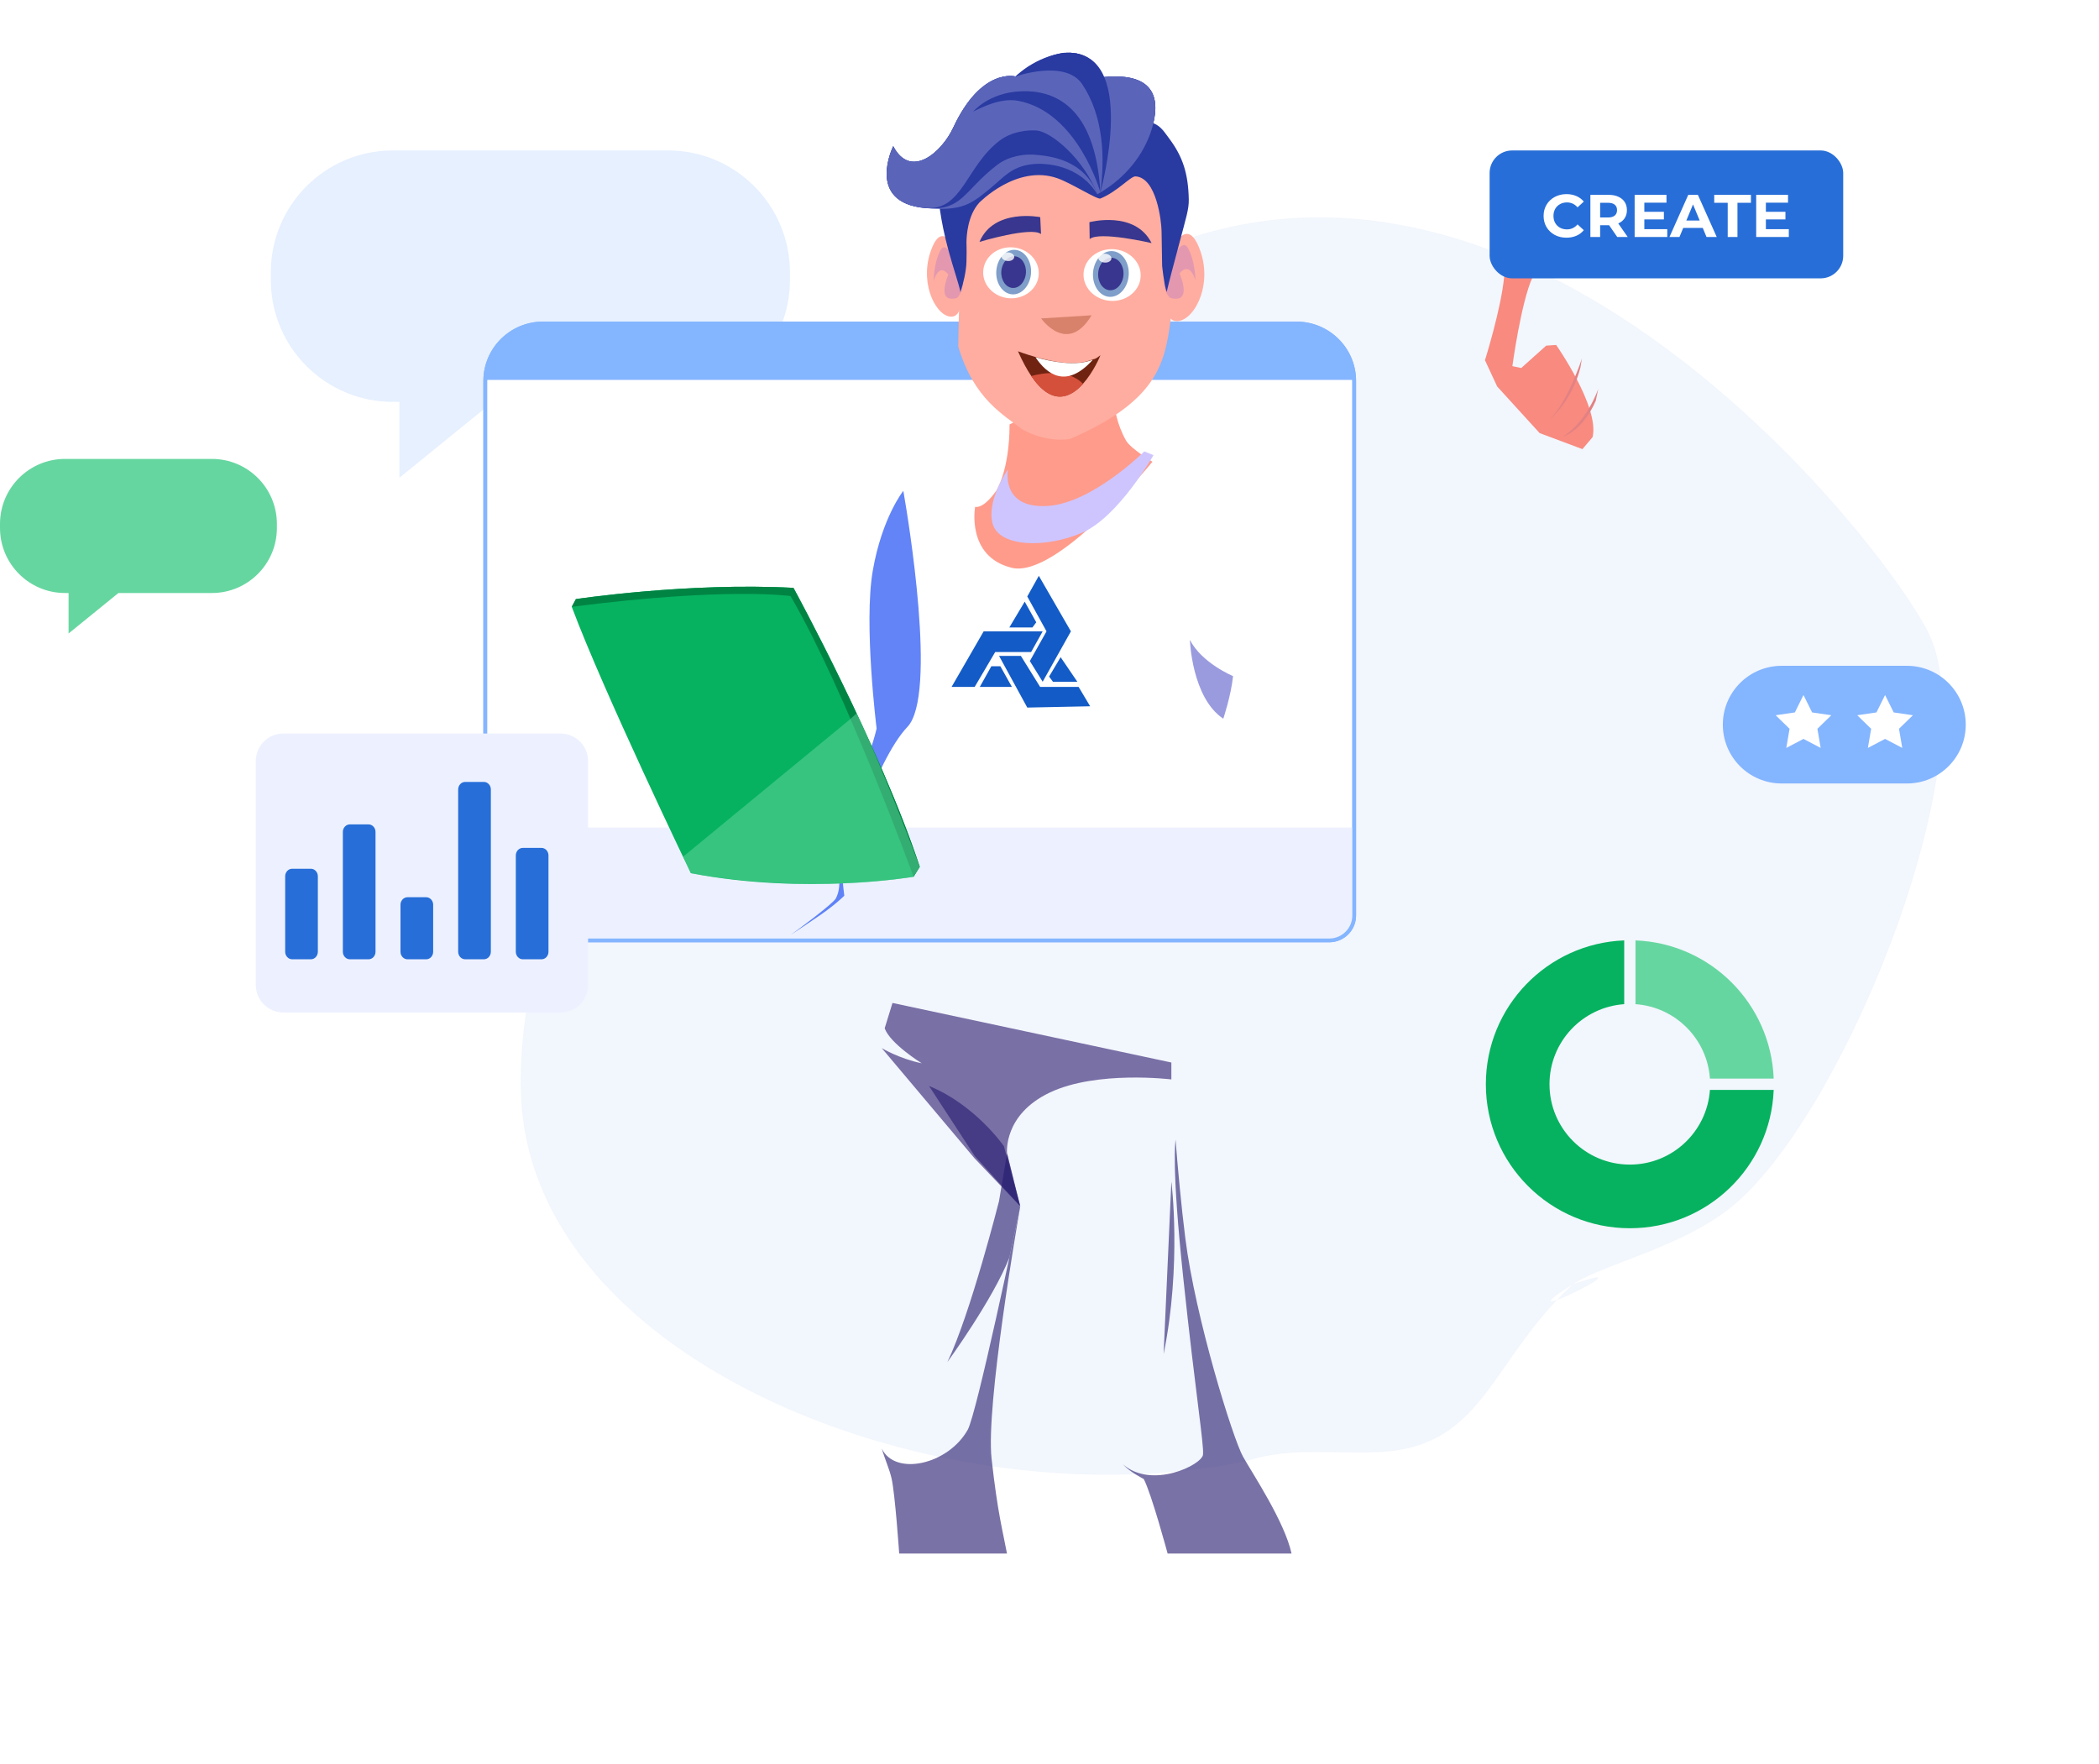 <svg width="558" height="469" viewBox="0 0 558 469" fill="none" xmlns="http://www.w3.org/2000/svg">
<path d="M177.586 40H104.414C86.51 40 72 54.509 72 72.412V74.418C72 92.32 86.51 106.829 104.414 106.829H106.177V127L131.017 106.829H177.586C195.489 106.829 210 92.32 210 74.418V72.412C209.981 54.509 195.471 40 177.586 40Z" fill="#E6F0FF"/>
<path opacity="0.06" d="M283.05 80.055C205.773 133.666 135.972 219.256 138.5 290.997C141.028 362.738 251 404.997 331 388.497C343.208 384.488 354.396 386.707 367 385.997C394.563 384.489 396 361.997 418.053 341.457C441.03 333.394 397.156 354.798 418.053 341.457C427.128 335.592 447.826 331.565 461.394 319.938C491.401 294.224 529.396 198.701 512.108 167.098C494.82 135.495 388.868 6.645 283.05 80.055Z" fill="#276ED8"/>
<path d="M360 101.277V243.383C360 247.037 357.026 249.997 353.355 249.997H135.645C131.974 249.997 129 247.037 129 243.383V101.277C129 92.846 135.871 85.997 144.351 85.997H344.649C353.129 85.997 360 92.846 360 101.277Z" fill="white" stroke="#84B5FF" stroke-miterlimit="10"/>
<path d="M360 100.393V100.997H129V100.393C129 92.45 135.871 85.997 144.351 85.997H344.649C353.129 85.997 360 92.45 360 100.393Z" fill="#84B5FF"/>
<path d="M360 219.997V243.515C360 247.097 357.026 249.997 353.355 249.997H135.645C131.974 249.997 129 247.097 129 243.515V219.997H360Z" fill="#EDF1FF"/>
<path d="M360 101.277V243.383C360 247.037 357.026 249.997 353.355 249.997H135.645C131.974 249.997 129 247.037 129 243.383V101.277C129 92.846 135.871 85.997 144.351 85.997H344.649C353.129 85.997 360 92.846 360 101.277Z" stroke="#84B5FF" stroke-miterlimit="10"/>
<path d="M454.57 289.737C453.8 300.837 444.57 309.597 433.28 309.597C421.48 309.597 411.92 300.037 411.92 288.237C411.92 276.947 420.69 267.727 431.78 266.947V249.997C411.34 250.787 395 267.597 395 288.237C395 309.377 412.14 326.517 433.28 326.517C453.92 326.517 470.73 310.187 471.52 289.737H454.57Z" fill="#06B25F"/>
<path d="M434.779 249.997V266.947C445.379 267.687 453.829 276.137 454.569 286.737H471.519C470.749 266.787 454.719 250.767 434.779 249.997Z" fill="#66D6A0"/>
<g filter="url(#filter0_d_217_7554)">
<path d="M149.03 269.157H75.3C71.27 269.157 68 265.887 68 261.857V202.297C68 198.267 71.27 194.997 75.3 194.997H149.03C153.06 194.997 156.33 198.267 156.33 202.297V261.857C156.33 265.887 153.06 269.157 149.03 269.157Z" fill="#EDF1FF"/>
</g>
<path d="M82.642 255.017H77.667C76.646 255.017 75.811 254.117 75.811 253.017V232.947C75.811 231.847 76.646 230.947 77.667 230.947H82.642C83.662 230.947 84.498 231.847 84.498 232.947V253.017C84.498 254.117 83.672 255.017 82.642 255.017Z" fill="#276ED8"/>
<path d="M97.974 255.017H92.999C91.978 255.017 91.143 254.117 91.143 253.017V221.157C91.143 220.057 91.978 219.157 92.999 219.157H97.974C98.995 219.157 99.83 220.057 99.83 221.157V253.017C99.83 254.117 98.995 255.017 97.974 255.017Z" fill="#276ED8"/>
<path d="M113.298 255.017H108.323C107.302 255.017 106.467 254.117 106.467 253.017V240.517C106.467 239.417 107.302 238.517 108.323 238.517H113.298C114.319 238.517 115.154 239.417 115.154 240.517V253.017C115.154 254.117 114.328 255.017 113.298 255.017Z" fill="#276ED8"/>
<path d="M128.632 255.017H123.657C122.636 255.017 121.801 254.117 121.801 253.017V209.867C121.801 208.767 122.636 207.867 123.657 207.867H128.632C129.653 207.867 130.488 208.767 130.488 209.867V253.017C130.488 254.117 129.653 255.017 128.632 255.017Z" fill="#276ED8"/>
<path d="M143.954 255.017H138.979C137.958 255.017 137.123 254.117 137.123 253.017V227.407C137.123 226.307 137.958 225.407 138.979 225.407H143.954C144.975 225.407 145.81 226.307 145.81 227.407V253.017C145.81 254.117 144.984 255.017 143.954 255.017Z" fill="#276ED8"/>
<path d="M56.32 121.997H17.29C7.74 121.997 0 129.737 0 139.287V140.357C0 149.907 7.74 157.647 17.29 157.647H18.23V168.407L31.48 157.647H56.32C65.87 157.647 73.61 149.907 73.61 140.357V139.287C73.61 129.737 65.87 121.997 56.32 121.997Z" fill="#66D6A0"/>
<path d="M506.94 177H473.64C465 177 458 184 458 192.64C458 201.28 465 208.28 473.64 208.28H506.94C515.58 208.28 522.58 201.28 522.58 192.64C522.57 184 515.57 177 506.94 177Z" fill="#84B5FF"/>
<path d="M479.439 184.76L481.729 189.39L486.839 190.14L483.139 193.74L484.009 198.83L479.439 196.43L474.869 198.83L475.739 193.74L472.039 190.14L477.149 189.39L479.439 184.76Z" fill="white"/>
<path d="M501.13 184.76L503.42 189.39L508.53 190.14L504.83 193.74L505.7 198.83L501.13 196.43L496.56 198.83L497.43 193.74L493.73 190.14L498.84 189.39L501.13 184.76Z" fill="white"/>
<mask id="mask14520_2127_75554" style="mask-type:alpha" maskUnits="userSpaceOnUse" x="105" y="11" width="377" height="381">
<path d="M482 201.997C482 306.931 397.606 391.997 293.5 391.997C189.394 391.997 105 306.931 105 201.997C105 97.063 189.394 11.997 293.5 11.997C397.606 11.997 482 97.063 482 201.997Z" fill="#C4C4C4"/>
</mask>
<g mask="url(#mask0_217_7554)">
<path d="M204.125 201.432C204.125 201.432 206.847 200.611 207.938 202.793C209.028 204.975 212.441 231.166 211.491 238.533C210.53 245.899 207.808 243.177 207.808 243.177C207.808 243.177 208.078 247.54 209.849 248.772L209.86 248.761C209.882 248.75 209.925 248.718 209.979 248.674C210.022 248.653 210.076 248.61 210.141 248.566H210.152C211.199 247.875 214.828 245.477 218.177 243.177C222.13 240.444 224.452 238.122 224.452 238.122C224.452 238.122 223.901 233.759 223.901 232.538C223.901 231.307 232.639 202.242 241.225 193.245C249.24 184.853 241.366 137.578 240.264 131.195L240.135 130.482C240.135 130.482 233.179 132.534 230.176 134.727C227.184 136.93 216.395 163.5 215.854 177.141C215.304 190.782 210.4 198.527 210.4 198.527C210.4 198.527 208.758 197.533 206.026 198.527L204.125 201.432Z" fill="url(#paint0_linear_217_7554)"/>
<path opacity="0.83" d="M210.152 248.566C211.199 247.875 214.828 245.477 218.177 243.177C222.13 240.444 224.452 238.122 224.452 238.122C224.452 238.122 223.901 233.759 223.901 232.538C223.901 231.307 232.639 202.242 241.225 193.245C249.24 184.853 241.366 137.578 240.264 131.195L240.135 130.482C240.135 130.482 234.475 137.578 232.023 151.695C229.561 165.822 233.038 193.655 233.038 193.655C233.038 193.655 228.135 216.164 216.06 216.575C216.06 216.575 226.191 231.404 222.195 238.846C221.428 240.261 211.999 247.26 210.152 248.566Z" fill="#436CF6"/>
<path d="M233.243 378.855C233.47 381.34 233.902 383.349 234.42 385.098V385.109C235.295 388.123 236.397 390.38 237.002 392.972C237.952 397.066 239.043 412.997 239.043 412.997H267.697C266.606 407.099 265.246 402.531 263.604 387.788C262.038 373.693 270.462 325.111 271.186 320.953C271.218 320.769 271.24 320.672 271.24 320.672C278.606 351.497 296.686 387.248 298.533 389.289C300.37 391.341 304.053 393.177 304.053 393.177C306.105 397.066 310.403 412.997 310.403 412.997H343.346C341.51 404.572 333.117 391.957 330.45 387.248C327.793 382.539 317.77 350.406 315.102 329.129C313.989 320.261 313.136 310.897 312.51 302.98V302.959C311.635 291.899 311.213 283.69 311.213 283.69C302.832 275.104 237.261 266.636 237.261 266.636L235.187 273.365C235.187 273.365 232.843 273.872 232.53 275.514C232.228 277.145 234.42 278.646 234.42 278.646C227.065 320.391 232.638 372.105 233.243 378.855Z" fill="url(#paint1_linear_217_7554)"/>
<path opacity="0.62" d="M311.396 286.952C311.396 286.952 291.566 284.512 279.081 290.441C266.595 296.371 267.718 306.61 267.718 306.61L271.239 320.662L259.11 307.971L234.409 278.636C234.409 278.636 239.032 281.433 245.037 282.665C245.037 282.665 236.612 277.448 235.186 273.354L237.26 266.625L311.396 282.459V286.952Z" fill="#301E72"/>
<path d="M213.5 231.102C213.5 231.102 214.321 240.315 208.791 244.614C208.791 244.614 197.428 238.684 191.844 228.996C186.239 219.297 213.5 231.102 213.5 231.102Z" fill="url(#paint2_linear_217_7554)"/>
<path d="M169.734 202.091C169.734 202.091 166.569 204.661 166.548 206.865C166.526 209.068 171.775 208.042 171.775 208.042L169.734 202.091Z" fill="url(#paint3_linear_217_7554)"/>
<path d="M325.546 192.014L327.793 179.733C327.793 179.733 333.528 179.733 341.909 187.51C341.909 187.51 342.115 191.722 344.988 196.982C344.988 196.982 354.643 201.637 359.126 207.977C363.608 214.317 365.304 214.954 369.98 211.358C371.223 210.407 372.065 207.178 372.508 202.782C373.167 196.14 372.918 186.829 371.773 178.632C370.823 171.87 369.257 165.876 367.086 162.754C367.086 162.754 367.291 158.585 365.239 155.313C365.142 155.378 365.034 155.442 364.937 155.518C364.267 155.939 362.539 156.868 360.746 156.544C358.424 156.134 356.48 152.58 356.48 152.58C356.48 152.58 355.151 152.721 354.471 153.682C354.471 153.682 345.193 148.055 339.317 138.582C333.452 129.121 332.502 127.954 332.502 127.954C332.502 127.954 331.001 127.339 328.97 126.961C327.372 126.658 325.438 126.518 323.634 126.939C323.634 126.939 295.121 171.006 325.546 192.014Z" fill="url(#paint4_linear_217_7554)"/>
<path d="M264.826 130.482C264.826 130.482 268.379 125.179 268.379 112.823L296.051 99.322C296.051 99.322 294.657 108.848 299.345 117.111C300.587 119.292 306.365 122.749 306.365 122.749C306.365 122.749 281.081 153.93 268.941 150.939C256.801 147.947 259.231 134.727 259.231 134.727C259.231 134.727 261.283 135.526 264.826 130.482Z" fill="#FF9B8B"/>
<path d="M302.962 120.491C302.962 120.491 289.256 134.154 277.462 134.921C264.825 135.742 266.91 125.233 266.91 125.233C266.91 125.233 261.196 133.247 262.827 139.555C264.469 145.862 276.943 146.175 286.567 141.974C296.19 137.783 305.393 121.485 305.393 121.485L302.962 120.491Z" fill="url(#paint5_linear_217_7554)"/>
<path d="M304.2 120C304.2 120 290.427 133.73 278.575 134.501C265.876 135.326 267.971 124.765 267.971 124.765C267.971 124.765 262.229 132.818 263.868 139.157C265.518 145.495 278.054 145.81 287.724 141.588C297.395 137.377 306.643 120.999 306.643 120.999L304.2 120Z" fill="#CEC5FF"/>
<path d="M245.463 203.118C245.463 203.118 249.566 224.576 244.226 247.813C244.226 247.813 240.937 250.071 240.525 252.947C240.525 252.947 240.525 252.969 240.514 253.002C240.123 255.867 239.661 258.014 239.661 258.014C239.661 258.014 239.288 259.948 238.05 261.999C237.822 262.39 237.692 262.846 237.649 263.345C237.453 265.473 238.669 268.164 238.669 268.164C238.669 268.164 241.144 274.546 266.845 276.804C292.547 279.072 312.496 284 312.496 284C312.496 284 316.613 279.387 313.78 275.479C313.78 275.479 315.59 271.051 315.383 269.608C315.177 268.164 305.713 251.721 308.176 240.205C310.651 228.689 319.898 219.344 325.043 196.866C325.043 196.866 324.837 193.65 325.043 192C325.249 190.361 325.043 190.918 325.043 190.918C325.043 190.918 314.83 184.2 317.988 155.817C321.136 127.434 322.501 129.5 324.001 127C324.001 127 330.86 128.618 323.577 126.501C323.577 126.501 319.388 125.893 315.069 124.385C310.749 122.876 306.539 120.852 306.539 120.852C306.539 120.852 281.813 142.054 270.384 140.698C257.337 139.157 266.541 124.884 266.541 124.884C266.541 124.884 258.347 126.479 253.962 127.5C249.566 128.531 247.927 127.5 247.927 127.5C247.927 127.5 242.099 128.055 238.669 130.649C235.239 133.232 234.219 143.064 235.586 166.096C236.954 189.127 245.463 203.118 245.463 203.118Z" fill="url(#paint6_linear_217_7554)"/>
<path d="M284.689 167.84L276.162 153.076L273.092 158.57L278.208 167.84L273.775 175.738L277.185 181.232L284.689 167.84Z" fill="#135BC6"/>
<path d="M272.41 159.943L275.48 165.437L274.457 166.81H268.318L272.41 159.943Z" fill="#135BC6"/>
<path d="M274.116 173.334L277.185 167.84H261.496L252.97 182.605H259.109L264.566 173.334H274.116Z" fill="#135BC6"/>
<path d="M265.589 174.364H271.387L276.503 182.605H286.735L289.805 187.756L273.092 188.099L265.589 174.364Z" fill="#135BC6"/>
<path d="M263.543 177.111H265.93L269 182.605H260.473L263.543 177.111Z" fill="#135BC6"/>
<path d="M278.891 179.858L281.96 174.708L286.394 181.232H279.914L278.891 179.858Z" fill="#135BC6"/>
<path d="M151.999 161.318C160.456 183.967 183.656 232.128 183.656 232.128C214.212 237.993 242.866 233.078 242.866 233.078L244.508 230.432C233.869 198.246 210.939 156.274 210.939 156.274C182.836 154.773 153.09 159.266 153.09 159.266L151.999 161.318Z" fill="#06B25F"/>
<path opacity="0.62" d="M179.077 195.394C179.077 195.394 180.373 210.602 176.831 217.752L162.876 187.305L169.519 188.871L168.644 191.949C168.644 191.938 174.163 191.679 179.077 195.394Z" fill="url(#paint7_linear_217_7554)"/>
<path d="M163.87 187.305C163.87 187.305 161.645 189.065 161.213 190.513C160.738 192.079 160.122 196.032 164.691 197.263L166.732 197.814C166.732 197.814 165.231 198.494 164.961 199.52C164.691 200.546 166.397 202.793 169.119 203.344C171.852 203.895 176.42 202.793 177.781 201.572C179.142 200.341 178.256 198.635 176.215 198.159C176.215 198.159 179.218 197.49 179.077 195.405C178.937 193.321 172.046 191.074 164.755 191.755L163.87 187.305Z" fill="url(#paint8_linear_217_7554)"/>
<path d="M158.341 176.925C158.341 176.925 154.658 180.338 154.658 182.692C154.658 185.047 160.08 188.017 169.39 189.173C169.39 189.173 170.265 187.369 169.39 185.425C168.516 183.481 163.86 180.748 160.026 180.143L158.341 176.925Z" fill="url(#paint9_linear_217_7554)"/>
<path d="M169.076 204.694C169.076 204.694 175.406 204.078 174.855 209.857C174.855 209.857 171.312 210.353 168.72 209.608C166.128 208.863 166.473 206.876 166.679 206.195C166.873 205.515 167.111 204.975 169.076 204.694Z" fill="url(#paint10_linear_217_7554)"/>
<path d="M299.635 106.324C299.635 106.324 287.756 126.923 267.085 125.092C267.085 125.092 268.931 117.862 268.726 112.713C268.726 112.713 278.361 112.486 285.489 109.847C293.533 106.873 299.623 99.245 299.623 99.245L299.635 106.324Z" fill="url(#paint11_linear_217_7554)"/>
<path d="M367.086 162.744C367.086 162.744 363.446 167.053 361.016 183.956C358.586 200.859 365.261 210.947 365.261 210.947C365.261 210.947 358.499 209.673 356.48 189.886C354.46 170.099 362.787 161.307 362.787 161.307L367.086 162.744Z" fill="url(#paint12_linear_217_7554)"/>
<path opacity="0.5" d="M327.793 179.733C327.793 179.733 319.509 176.309 316.323 170.11C316.323 170.11 316.809 185.469 325.201 191.063C325.201 191.063 327.285 184.842 327.793 179.733Z" fill="#3739BE"/>
<path opacity="0.62" d="M271.24 320.662L266.877 304.698C266.877 304.698 259.295 293.714 246.982 288.702L259.111 307.29L271.24 320.662Z" fill="#281C6F"/>
<path opacity="0.62" d="M298.533 389.289C300.37 391.341 304.053 393.177 304.053 393.177C306.105 397.066 310.403 412.997 310.403 412.997H343.346C341.51 404.572 333.117 391.957 330.45 387.248C327.793 382.539 317.77 350.407 315.102 329.129C313.989 320.262 313.136 310.897 312.51 302.98C312.477 303.585 311.386 309.774 314.573 339.822C317.845 370.658 320.081 383.975 319.811 386.697C319.541 389.43 306.17 395.975 298.533 389.289Z" fill="#281C6F"/>
<path opacity="0.62" d="M234.42 385.11C235.295 388.123 236.396 390.38 237.001 392.972C237.952 397.066 239.043 412.997 239.043 412.997H267.697C266.606 407.1 265.245 402.531 263.603 387.788C262.037 373.693 270.462 325.111 271.186 320.953C270.235 325.425 259.65 375.81 257.263 380.087C252.068 389.354 237.995 392.497 234.42 385.11Z" fill="#281C6F"/>
<path opacity="0.62" d="M319.455 387.464C319.455 387.464 317.187 397.39 306.224 398.869L304.053 393.177C304.053 393.177 299.895 390.65 299.214 389.97C299.214 389.97 302.271 392.292 309.335 391.201C316.398 390.11 319.455 387.464 319.455 387.464Z" fill="url(#paint13_linear_217_7554)"/>
<path opacity="0.62" d="M251.852 386.567C251.852 386.567 246.883 392.151 236.99 392.972C236.99 392.972 235.143 388.144 234.408 385.109C234.408 385.109 238.545 389.041 243.125 389.041C247.974 389.041 251.852 386.567 251.852 386.567Z" fill="url(#paint14_linear_217_7554)"/>
<path d="M151.999 161.318C193.345 155.993 210.151 158.456 210.151 158.456C224.937 183.784 242.866 233.078 242.866 233.078L244.508 230.432C233.869 198.246 210.939 156.274 210.939 156.274C182.836 154.773 153.09 159.266 153.09 159.266L151.999 161.318Z" fill="#008444"/>
<path d="M166.732 197.803C166.732 197.803 172.121 198.419 176.215 198.149C176.215 198.149 170.588 199.175 166.03 198.214L166.732 197.803Z" fill="url(#paint15_linear_217_7554)"/>
<path opacity="0.83" d="M306.451 130.115C306.43 130.201 306.397 130.277 306.365 130.363C306.408 130.244 306.44 130.158 306.451 130.115Z" fill="url(#paint16_linear_217_7554)"/>
<path opacity="0.5" d="M226.103 191.107L181.572 227.764L183.656 232.128C183.656 232.128 211.76 237.917 242.866 233.078L244.508 230.432C244.508 230.432 234.463 203.571 227.723 189.627L226.103 191.107Z" fill="#66D6A0"/>
<path opacity="0.62" d="M311.398 314.116C311.398 314.116 314.196 336.182 309.335 359.955L311.398 314.116Z" fill="#281C6F"/>
<path opacity="0.62" d="M265.58 319.301C265.58 319.301 257.998 349.316 251.863 362.072C251.863 362.072 263.949 345.492 268.334 334.303L271.186 320.953L267.719 306.621L265.58 319.301Z" fill="#281C6F"/>
<path d="M265.473 125.341L266.899 125.222C266.899 125.222 263.951 129.942 263.335 133.83C262.719 137.719 265.301 140.224 269.297 141.078C269.297 141.078 262.86 140.7 262.039 136.271C261.218 131.843 265.473 125.341 265.473 125.341Z" fill="url(#paint17_linear_217_7554)"/>
<path d="M254.743 92.114C258.905 106.183 266.934 110.346 271.729 114.126C278.538 117.947 284.475 116.69 284.475 116.69C307.374 106.778 309.612 96.797 311.12 85.655C311.874 80.158 312.557 69.928 310.249 57.283C309.942 55.557 309.424 54.004 308.764 52.575C304.571 43.429 294.676 39.88 294.676 39.88C288.762 37.711 282.024 37.242 275.875 38.425C267.017 40.126 260.044 44.933 257.805 54.423C257.075 57.48 256.675 60.635 256.321 63.766C255.544 70.2 255.143 76.707 254.931 83.19C254.837 86.148 254.766 89.131 254.743 92.114Z" fill="#FFADA0"/>
<path d="M276.535 57.729C276.535 57.729 264.238 55.246 260.384 64.303C260.384 64.303 274.123 60.165 276.748 62.222L276.535 57.729Z" fill="#38368E"/>
<path d="M289.611 59.066C289.611 59.066 301.719 55.827 306.141 64.623C306.141 64.623 292.165 61.36 289.682 63.559L289.611 59.066Z" fill="#38368E"/>
<path d="M303.23 73.61C302.976 77.39 299.374 80.257 295.188 79.978C291.002 79.699 287.806 76.401 288.06 72.595C288.313 68.816 291.916 65.974 296.101 66.253C300.287 66.532 303.484 69.83 303.23 73.61Z" fill="white"/>
<path d="M290.57 72.516C290.342 75.865 292.295 78.732 294.908 78.909C297.521 79.087 299.83 76.499 300.058 73.15C300.286 69.802 298.358 66.935 295.72 66.758C293.107 66.58 290.798 69.168 290.57 72.516Z" fill="#7F9EC9"/>
<path d="M291.942 72.617C291.789 75.002 293.159 77.031 295.011 77.158C296.863 77.285 298.512 75.458 298.664 73.074C298.816 70.689 297.447 68.659 295.595 68.533C293.743 68.38 292.094 70.232 291.942 72.617Z" fill="#38368E"/>
<path d="M291.991 68.509C291.94 69.143 292.676 69.727 293.64 69.803C294.604 69.879 295.416 69.397 295.466 68.737C295.517 68.078 294.756 67.52 293.792 67.444C292.853 67.393 292.042 67.875 291.991 68.509Z" fill="white" fill-opacity="0.8"/>
<path d="M276.139 73.018C275.892 76.745 272.387 79.559 268.315 79.287C264.242 79.016 261.133 75.758 261.379 72.031C261.626 68.279 265.131 65.49 269.203 65.762C273.276 66.033 276.385 69.291 276.139 73.018Z" fill="white"/>
<path d="M264.859 72.028C264.637 75.286 266.537 78.075 269.08 78.248C271.622 78.42 273.868 75.903 274.09 72.645C274.312 69.387 272.411 66.598 269.869 66.425C267.327 66.253 265.081 68.77 264.859 72.028Z" fill="#7F9EC9"/>
<path d="M266.192 72.129C266.044 74.449 267.377 76.424 269.179 76.547C270.981 76.671 272.585 74.869 272.733 72.549C272.881 70.229 271.548 68.254 269.746 68.131C267.945 68.008 266.365 69.809 266.192 72.129Z" fill="#38368E"/>
<path d="M266.241 68.129C266.192 68.746 266.932 69.313 267.846 69.388C268.783 69.462 269.573 68.993 269.623 68.351C269.672 67.709 268.956 67.166 268.018 67.092C267.08 67.043 266.291 67.487 266.241 68.129Z" fill="white" fill-opacity="0.8"/>
<path d="M255.56 70.113C255.56 70.113 251.045 55.853 247.321 67.075C244.353 76.013 249.3 84.775 253.294 84.147C257.287 83.545 255.56 70.113 255.56 70.113Z" fill="#FFADA0"/>
<path d="M255.457 72.661C255.457 72.661 251.896 63.03 250.039 66.496C248.181 69.962 248.2 74.698 248.2 74.698C248.2 74.698 249.522 69.671 252.106 72.978C252.106 72.978 248.641 80.837 254.423 79.196C254.442 79.196 256.951 77 255.457 72.661Z" fill="#E398AF"/>
<path d="M309.873 70.131C309.873 70.131 314.953 54.681 319.142 66.84C322.481 76.523 316.916 85.989 312.423 85.336C307.931 84.684 309.873 70.131 309.873 70.131Z" fill="#FFADA0"/>
<path d="M309.956 72.366C309.956 72.366 313.796 62.316 315.799 65.933C317.802 69.55 317.781 74.492 317.781 74.492C317.781 74.492 316.357 69.246 313.569 72.698C313.569 72.698 317.306 80.898 311.071 79.186C311.071 79.186 308.366 76.894 309.956 72.366Z" fill="#E398AF"/>
<path d="M292.549 94.414C292.461 94.677 290.728 98.867 287.92 102.004C284.542 105.777 279.607 108.014 274.145 99.942C272.982 98.231 271.82 96.081 270.613 93.383C270.613 93.383 272.5 94.107 275.264 94.897C279.607 96.125 286.056 97.507 290.531 95.511C291.277 95.489 291.935 94.897 292.549 94.414Z" fill="#712311"/>
<path d="M287.92 102.05C284.542 105.822 279.606 108.038 274.144 99.966C277.062 99.176 283.972 97.948 287.92 102.05Z" fill="#D5503B"/>
<path d="M290.531 95.622C283.402 103.585 278.225 99.395 275.264 94.964C279.607 96.193 286.056 97.443 290.531 95.622Z" fill="white"/>
<path d="M276.775 84.651C276.775 84.651 283.74 94.551 290.193 83.818L276.775 84.651Z" fill="#D8826C"/>
<path d="M310.154 77.637C309.398 75.396 308.945 70.683 308.945 70.683C308.945 70.683 308.807 62.554 308.793 61.488C308.766 58.906 307.474 47.203 301.865 46.889C300.559 46.821 297.108 50.906 292.53 52.777C291.705 53.119 284.721 48.651 281.092 47.381C270.287 43.61 260.32 53.884 260.32 53.884C257.172 57.354 256.938 62.874 256.924 64.5C256.91 65.579 257.02 65.441 256.924 69.609C256.869 71.986 256.099 75.383 255.329 77.637C254.793 75.109 253.432 71.331 252.126 66.508C249.954 58.502 249.171 51.63 249.569 49.84L255.329 39.375C263.152 25.179 281.573 20.753 295.06 29.825L300.119 33.227C307.185 30.754 308.862 34.224 310.828 36.834C314.471 41.697 315.887 46.214 316.025 53.045C316.08 55.586 315.323 57.827 313.385 65.136C312.162 69.754 310.649 75.328 310.154 77.637Z" fill="#293AA1"/>
<path d="M237.458 38.87C242.104 47.75 250.353 40.495 253.405 33.951C260.911 17.816 269.957 20.33 269.957 20.33C288.474 6.066 293.341 20.494 293.341 20.494C307.831 19.087 308.367 27.134 306.181 34.279C303.995 41.397 298.978 47.313 292.557 51.125C292.269 51.289 291.98 51.466 291.705 51.63C286.935 43.856 278.054 43.173 274.136 43.679C268.871 44.348 266.808 47.135 263.413 49.936C258.175 54.254 255.838 56.221 245.912 55.306C229.993 53.83 237.458 38.87 237.458 38.87Z" fill="#5A65BA"/>
<path d="M237.458 38.87C242.104 47.75 250.353 40.495 253.405 33.951C260.911 17.816 269.957 20.33 269.957 20.33C288.474 6.066 293.341 20.494 293.341 20.494C307.831 19.087 308.367 27.134 306.181 34.279C303.995 41.397 298.978 47.313 292.557 51.125C292.269 51.289 291.98 51.466 291.705 51.63C288.158 42.272 278.851 41.425 274.919 41.124C272.555 40.946 268.293 41.356 265.008 43.897C256.072 50.811 255.852 56.207 245.912 55.292C229.993 53.83 237.458 38.87 237.458 38.87Z" fill="#293AA1"/>
<path d="M237.458 38.87C242.104 47.75 250.353 40.495 253.405 33.951C260.911 17.816 269.957 20.33 269.957 20.33C288.474 6.066 293.341 20.494 293.341 20.494C307.831 19.087 308.367 27.134 306.181 34.279C303.995 41.397 298.978 47.313 292.557 51.125C292.269 51.289 291.98 51.466 291.705 51.63C288.158 42.272 279.484 34.99 275.538 34.689C273.174 34.511 268.912 34.921 265.626 37.476C256.69 44.389 255.838 56.207 245.912 55.292C229.993 53.83 237.458 38.87 237.458 38.87Z" fill="#5A65BA"/>
<path d="M292.53 51.138C292.53 51.138 303.212 12.692 282.879 14.031C282.879 14.031 275.882 14.701 269.957 20.33C269.957 20.33 283.209 15.657 287.704 22.393C293.355 30.863 293.767 41.752 292.53 51.138Z" fill="#293AA1"/>
<path d="M258.711 29.674C258.711 29.674 262.807 24.619 271.427 24.264C279.73 23.909 291.155 27.652 292.529 51.138C292.529 51.138 286.563 29.797 270.685 26.805C268.265 26.355 264.883 26.518 258.711 29.674Z" fill="#293AA1"/>
<path fill-rule="evenodd" clip-rule="evenodd" d="M425.074 114.557C424.545 114.983 423.536 116.237 422.275 117.806C419.86 120.81 416.52 124.965 413.842 126.658C409.651 129.315 403.613 127.965 403.613 127.965C403.613 127.965 396.895 165.692 393.623 180.694C390.35 195.696 377.8 211.249 366.88 211.941C366.88 211.941 357.062 208.117 356.511 187.931C355.961 167.722 362.787 161.318 362.787 161.318L367.085 162.754C367.085 162.754 386.732 151.1 393.072 122.748C393.072 122.748 388.158 114.248 387.952 111.181C387.929 110.836 387.9 110.451 387.869 110.027C387.617 106.675 387.184 100.902 388.028 93.759C388.73 87.817 387.877 82.912 387.435 80.37C387.278 79.469 387.173 78.865 387.207 78.616C387.348 77.666 392.251 77.525 393.623 81.478C394.433 83.833 394.037 87.302 393.728 90.01C393.518 91.85 393.348 93.338 393.623 93.888C394.303 95.249 399.758 97.464 399.758 97.464C399.758 97.464 399.999 97.1 400.404 96.498L399.995 98.857L425.074 114.557Z" fill="url(#paint18_linear_217_7554)"/>
<path d="M394.765 95.758C394.765 95.758 399.024 82.245 399.856 73.671C400.688 65.098 403.857 55.819 403.857 55.819C403.857 55.819 406.087 55.395 407.414 56.566C408.741 57.738 410.422 67.133 407.384 73.763C404.346 80.392 402.05 97.335 402.05 97.335L404.406 97.831L411.038 91.886L413.691 91.704C413.691 91.704 425.276 108.23 423.372 116.214L420.672 119.395L409.296 115.132L398.004 102.733L394.765 95.758Z" fill="#F88A7F"/>
<path d="M413.632 91.53C413.632 91.53 411.365 100.46 407.731 107.756C407.731 107.756 407.406 110.985 411.057 111.977L412.186 111.151C412.186 111.151 412.076 114.874 415.285 115.832L419.047 113.373L417.704 115.773C417.704 115.773 418.247 118.748 421.221 119.254C421.221 119.254 426.959 116.431 428.334 111.461L424.332 106.306L424.996 103.148L420.066 97.858L420.45 95.528C420.425 95.534 417.563 92.309 413.632 91.53Z" fill="url(#paint19_linear_217_7554)"/>
<path opacity="0.3" d="M400.543 71.356C400.543 71.356 400.929 73.736 401.95 74.846C402.97 75.956 406.315 77.343 406.315 77.343L402.231 97.534L404.523 98.015L411.019 92.015C411.019 92.015 407.627 95.509 406.837 98.502L408.611 99.912L411.599 94.235L411.501 98.752L409.549 103.987C409.549 103.987 407.125 100.743 401.77 99.511L400.65 100.843C400.65 100.843 408.644 111.139 409.858 116.474C409.858 116.474 406.369 109.211 396.856 100.01L396.506 96.472L396.781 88.268C396.803 88.272 400.511 77.148 400.543 71.356Z" fill="url(#paint20_linear_217_7554)"/>
<path d="M420.524 95.354C420.524 95.354 416.869 106.663 412.11 111.404C412.11 111.404 417.886 106.598 420.131 97.736L420.524 95.354Z" fill="#E28183"/>
<path d="M424.881 103.397C424.881 103.397 421.862 112.181 415.485 116.073C415.485 116.073 420.709 114.608 424.218 106.55L424.881 103.397Z" fill="#E28183"/>
</g>
<rect x="396" y="39.997" width="94" height="34" rx="6" fill="#276ED8"/>
<path d="M416.415 63.189C415.273 63.189 414.239 62.944 413.311 62.453C412.393 61.952 411.668 61.264 411.135 60.389C410.612 59.504 410.351 58.506 410.351 57.397C410.351 56.288 410.612 55.296 411.135 54.421C411.668 53.536 412.393 52.848 413.311 52.357C414.239 51.856 415.279 51.605 416.431 51.605C417.401 51.605 418.276 51.776 419.055 52.117C419.844 52.458 420.505 52.949 421.039 53.589L419.375 55.125C418.617 54.25 417.679 53.813 416.559 53.813C415.865 53.813 415.247 53.968 414.703 54.277C414.159 54.576 413.732 54.997 413.423 55.541C413.124 56.085 412.975 56.704 412.975 57.397C412.975 58.09 413.124 58.709 413.423 59.253C413.732 59.797 414.159 60.224 414.703 60.533C415.247 60.832 415.865 60.981 416.559 60.981C417.679 60.981 418.617 60.538 419.375 59.653L421.039 61.189C420.505 61.84 419.844 62.336 419.055 62.677C418.265 63.018 417.385 63.189 416.415 63.189ZM429.925 62.997L427.765 59.877H427.637H425.381V62.997H422.789V51.797H427.637C428.629 51.797 429.488 51.962 430.213 52.293C430.949 52.624 431.514 53.093 431.909 53.701C432.304 54.309 432.501 55.029 432.501 55.861C432.501 56.693 432.298 57.413 431.893 58.021C431.498 58.618 430.933 59.077 430.197 59.397L432.709 62.997H429.925ZM429.877 55.861C429.877 55.232 429.674 54.752 429.269 54.421C428.864 54.08 428.272 53.909 427.493 53.909H425.381V57.813H427.493C428.272 57.813 428.864 57.642 429.269 57.301C429.674 56.96 429.877 56.48 429.877 55.861ZM443.227 60.917V62.997H434.555V51.797H443.019V53.877H437.131V56.309H442.331V58.325H437.131V60.917H443.227ZM452.665 60.597H447.465L446.473 62.997H443.817L448.809 51.797H451.369L456.377 62.997H453.657L452.665 60.597ZM451.849 58.629L450.073 54.341L448.297 58.629H451.849ZM459.296 53.909H455.712V51.797H465.472V53.909H461.888V62.997H459.296V53.909ZM475.539 60.917V62.997H466.867V51.797H475.331V53.877H469.443V56.309H474.643V58.325H469.443V60.917H475.539Z" fill="white"/>
<defs>
<filter id="filte258r0_d_69217_7558654" x="60" y="186.997" width="112.33" height="98.16" filterUnits="userSpaceOnUse" color-interpolation-filters="sRGB">
<feFlood flood-opacity="0" result="BackgroundImageFix"/>
<feColorMatrix in="SourceAlpha" type="matrix" values="0 0 0 0 0 0 0 0 0 0 0 0 0 0 0 0 0 0 127 0" result="hardAlpha"/>
<feOffset dx="4" dy="4"/>
<feGaussianBlur stdDeviation="6"/>
<feColorMatrix type="matrix" values="0 0 0 0 0.321 0 0 0 0 0.321 0 0 0 0 0.321 0 0 0 0.25 0"/>
<feBlend mode="normal" in2="BackgroundImageFix" result="effect1_dropShadow_217_7554"/>
<feBlend mode="normal" in="SourceGraphic" in2="effect1_dropShadow_217_7554" result="shape"/>
</filter>
<linearGradient id="pain3t0_lin23ear_23417_754554" x1="224.449" y1="248.768" x2="224.449" y2="130.478" gradientUnits="userSpaceOnUse">
<stop stop-color="#4485E4"/>
<stop offset="1" stop-color="#4384E4"/>
</linearGradient>
<linearGradient id="paint1_li34near_21567787_7558884" x1="286.994" y1="412.993" x2="286.994" y2="266.632" gradientUnits="userSpaceOnUse">
<stop stop-color="#1C257B"/>
<stop offset="1" stop-color="#482C83"/>
</linearGradient>
<linearGradient id="pain45t2_line23ar_2678917_750012354" x1="202.309" y1="244.604" x2="202.309" y2="225.165" gradientUnits="userSpaceOnUse">
<stop offset="0.016" stop-color="#FFC2A9"/>
<stop offset="1" stop-color="#FF9595"/>
</linearGradient>
<linearGradient id="pai342nt3_l456inear_21889997_7551114" x1="169.164" y1="208.277" x2="169.164" y2="202.089" gradientUnits="userSpaceOnUse">
<stop offset="0.016" stop-color="#FFA58B"/>
<stop offset="1" stop-color="#FF898E"/>
</linearGradient>
<linearGradient id="pa167int4_lin754ear_2157717_75788854" x1="342.184" y1="213.544" x2="342.184" y2="126.671" gradientUnits="userSpaceOnUse">
<stop stop-color="#3378DD"/>
<stop offset="1" stop-color="#5491EB"/>
</linearGradient>
<linearGradient id="p1165aint5_li543near_213267_7657554" x1="283.959" y1="144.769" x2="283.959" y2="120.487" gradientUnits="userSpaceOnUse">
<stop stop-color="#D1C8F8"/>
<stop offset="1" stop-color="#EEE5F9"/>
</linearGradient>
<linearGradient id="p5656aint6_lin565ear_216567_7555674" x1="282.826" y1="283.996" x2="282.826" y2="119.996" gradientUnits="userSpaceOnUse">
<stop stop-color="#67A1F8"/>
<stop offset="1" stop-color="#1B67D9"/>
</linearGradient>
<linearGradient id="p46aint7_l56inear_223417_7344554" x1="171.093" y1="217.745" x2="171.093" y2="187.303" gradientUnits="userSpaceOnUse">
<stop stop-color="#8B8BE0"/>
<stop offset="1" stop-color="#A177B7"/>
</linearGradient>
<linearGradient id="pa24i4nt8_line424ar_212467_7657554" x1="169.983" y1="203.478" x2="169.983" y2="187.303" gradientUnits="userSpaceOnUse">
<stop offset="0.016" stop-color="#FFC2A9"/>
<stop offset="1" stop-color="#FF9595"/>
</linearGradient>
<linearGradient id="pa1456int9_l657inear_278817_75854" x1="162.221" y1="189.178" x2="162.221" y2="176.926" gradientUnits="userSpaceOnUse">
<stop offset="0.016" stop-color="#FFC2A9"/>
<stop offset="1" stop-color="#FF9595"/>
</linearGradient>
<linearGradient id="p31aint16790_li899near_2179989_867554" x1="170.71" y1="210.024" x2="170.71" y2="204.679" gradientUnits="userSpaceOnUse">
<stop offset="0.016" stop-color="#FFC2A9"/>
<stop offset="1" stop-color="#FF9595"/>
</linearGradient>
<linearGradient id="p745aint11_li585near_2148457_7879554" x1="299.638" y1="112.22" x2="267.092" y2="112.22" gradientUnits="userSpaceOnUse">
<stop stop-color="#CF6074"/>
<stop offset="1" stop-color="#FF817F"/>
</linearGradient>
<linearGradient id="p3568aint1268_li879near_990217_7090554" x1="361.621" y1="210.956" x2="361.621" y2="161.313" gradientUnits="userSpaceOnUse">
<stop stop-color="#CF6074"/>
<stop offset="1" stop-color="#FF817F"/>
</linearGradient>
<linearGradient id="p444aint13_l56inear_298917_7989554" x1="309.336" y1="398.864" x2="309.336" y2="387.462" gradientUnits="userSpaceOnUse">
<stop stop-color="#8B8BE0"/>
<stop offset="1" stop-color="#A177B7"/>
</linearGradient>
<linearGradient id="pa989int14_li989near_21937_7539754" x1="243.135" y1="392.968" x2="243.135" y2="385.105" gradientUnits="userSpaceOnUse">
<stop stop-color="#8B8BE0"/>
<stop offset="1" stop-color="#A177B7"/>
</linearGradient>
<linearGradient id="p322aint125_li45near_278817_7979554" x1="176.215" y1="198.218" x2="166.032" y2="198.218" gradientUnits="userSpaceOnUse">
<stop stop-color="#CF6074"/>
<stop offset="1" stop-color="#FF817F"/>
</linearGradient>
<linearGradient id="pa1int1116_linea11r_21117_976554" x1="306.403" y1="130.359" x2="306.403" y2="130.111" gradientUnits="userSpaceOnUse">
<stop stop-color="#9D68C2"/>
<stop offset="1" stop-color="#CCEDFF"/>
</linearGradient>
<linearGradient id="pa1int117_l1in1ear_21117_751514" x1="265.618" y1="141.085" x2="265.618" y2="125.227" gradientUnits="userSpaceOnUse">
<stop stop-color="#3D2CB0"/>
<stop offset="1" stop-color="#0355C7"/>
</linearGradient>
<linearGradient id="p1ain2t118_li2ne2ar_22127_725224" x1="402.787" y1="211.928" x2="402.787" y2="67.288" gradientUnits="userSpaceOnUse">
<stop offset="0.016" stop-color="#FFC2A9"/>
<stop offset="1" stop-color="#FF9595"/>
</linearGradient>
<linearGradient id="pa2nt1229_lin22ar_2127_75524" x1="416.207" y1="118.222" x2="421.47" y2="93.182" gradientUnits="userSpaceOnUse">
<stop offset="0.016" stop-color="#FFC2A9"/>
<stop offset="1" stop-color="#FF9595"/>
</linearGradient>
<linearGradient id="p2aint2202_l2ine2ar_2217_725254" x1="400.773" y1="114.57" x2="409.462" y2="73.233" gradientUnits="userSpaceOnUse">
<stop stop-color="#FFEADB"/>
<stop offset="0.994" stop-color="#C27CB6"/>
</linearGradient>
</defs>
</svg>
